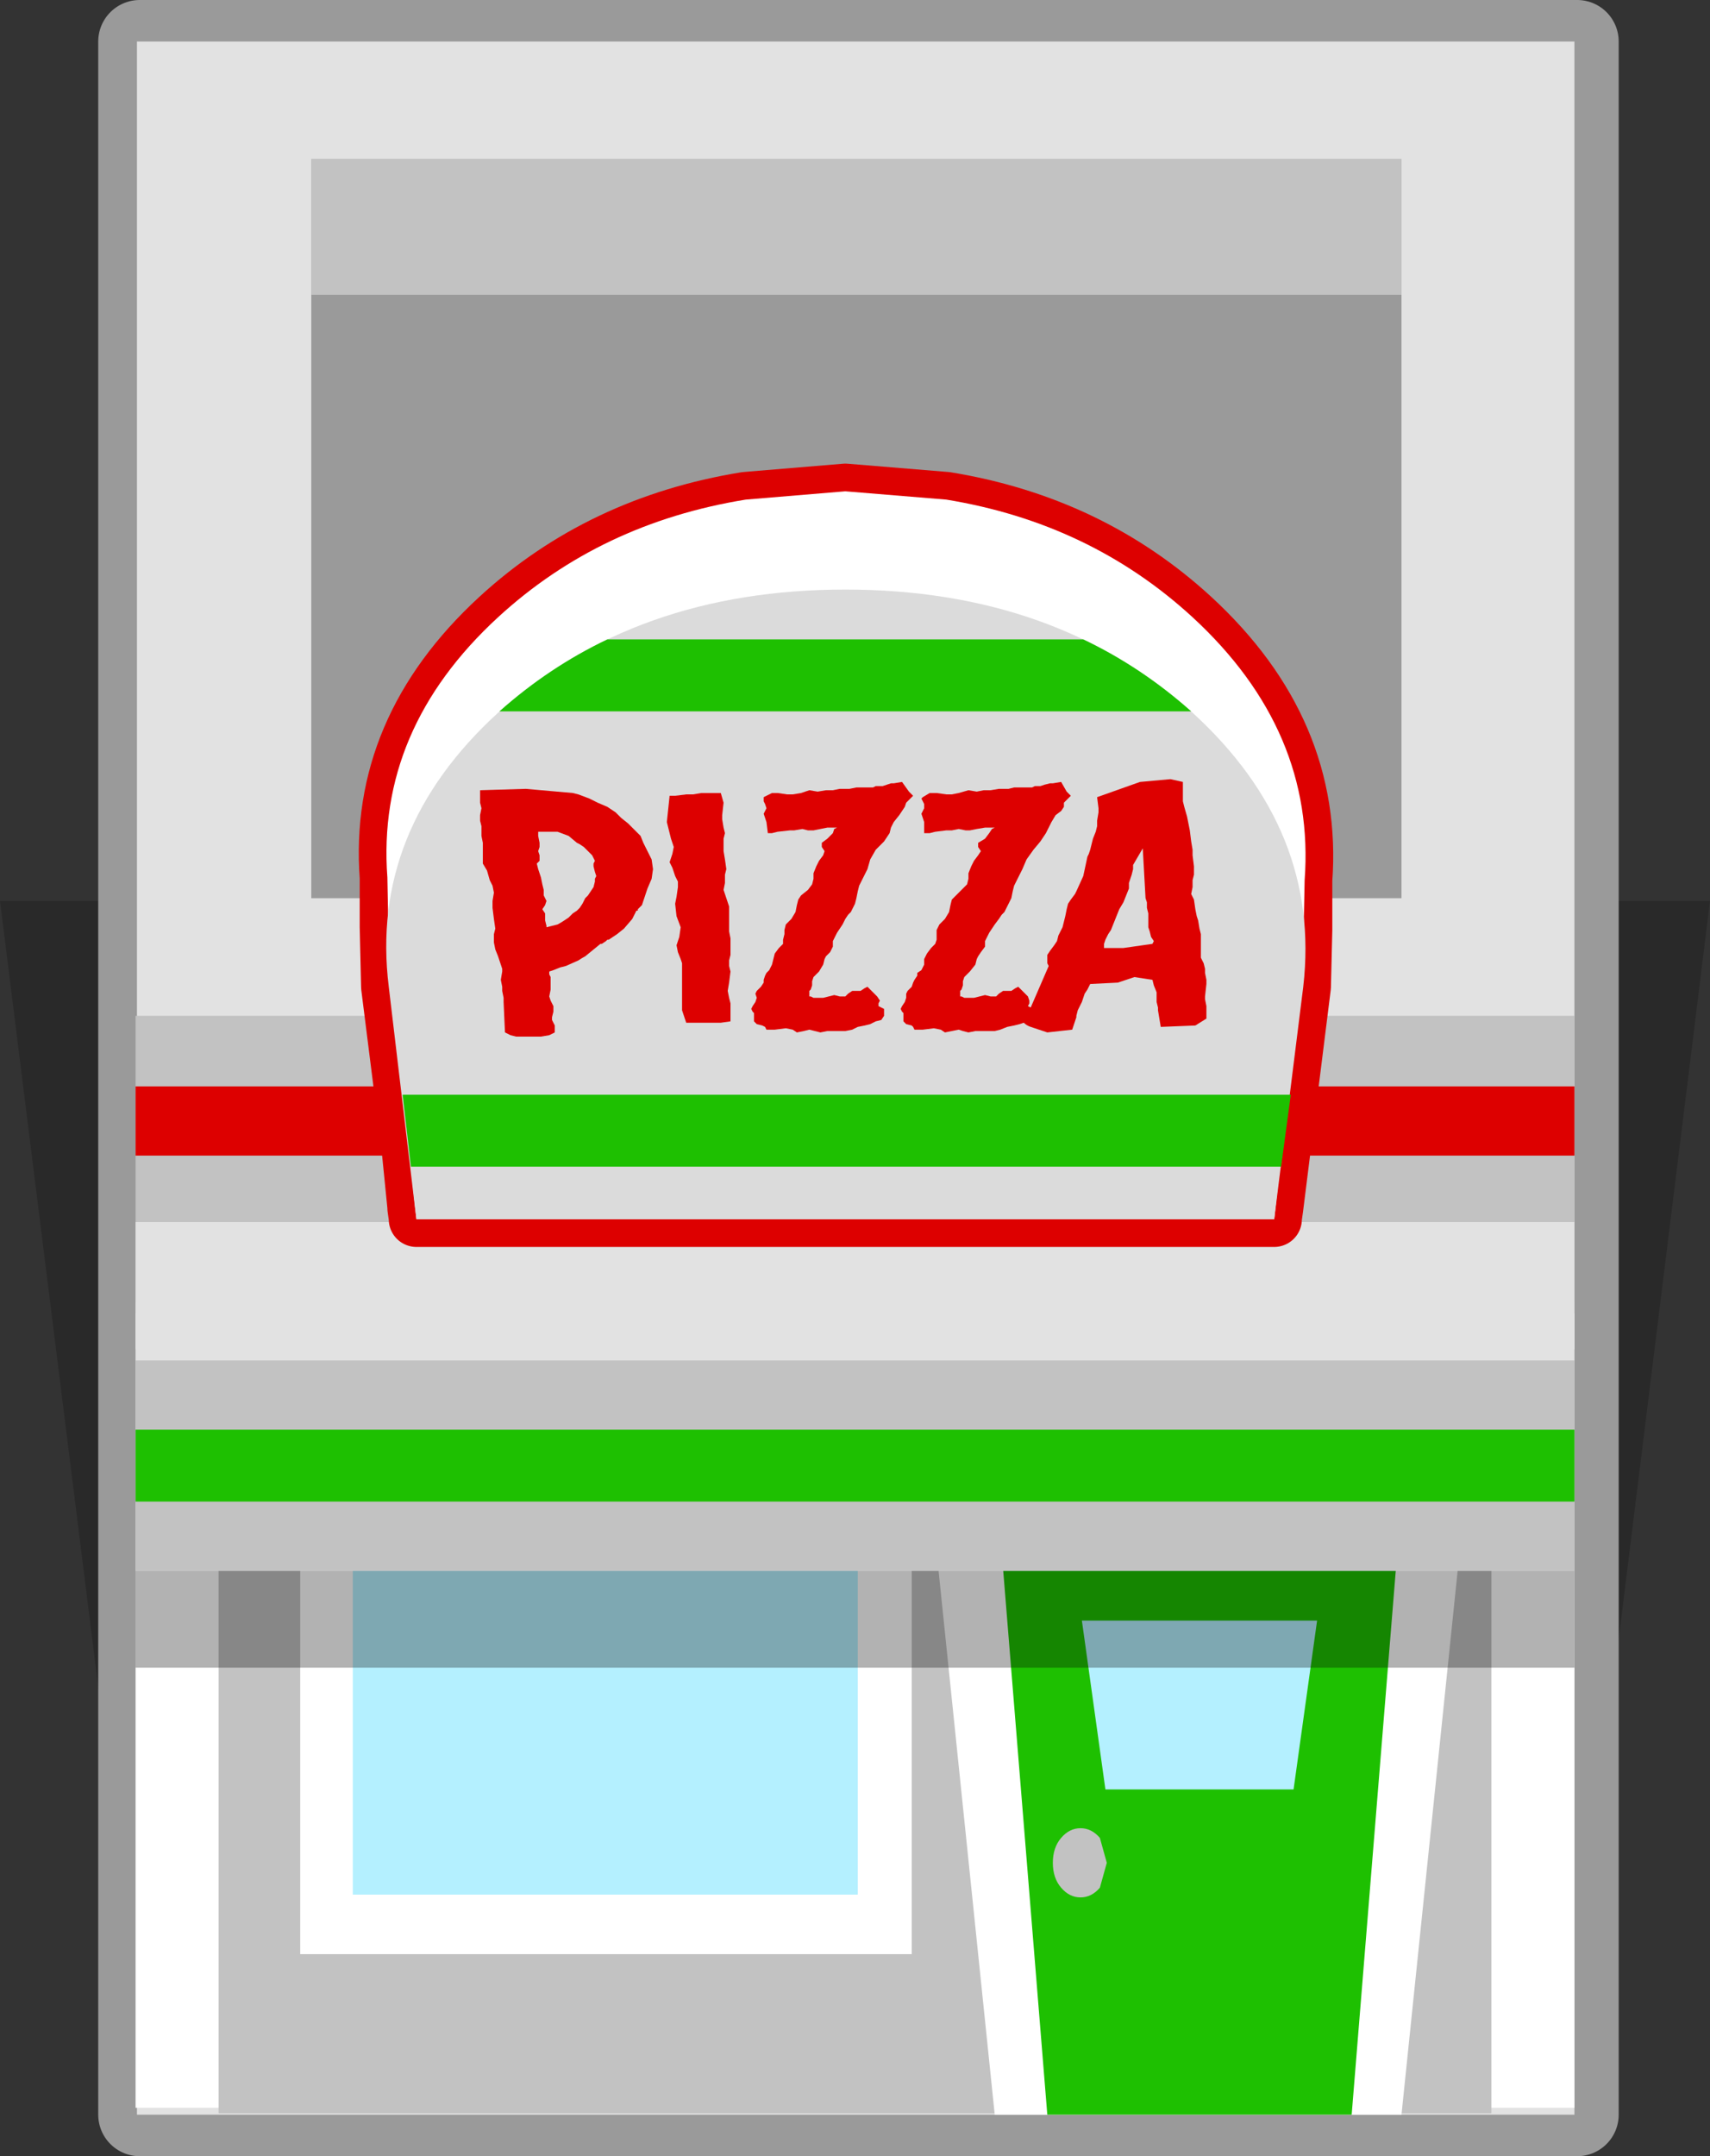 <?xml version="1.0" encoding="UTF-8" standalone="no"?>
<svg xmlns:xlink="http://www.w3.org/1999/xlink" height="77.9px" width="61.8px" xmlns="http://www.w3.org/2000/svg">
  <rect width="100%" height="100%" fill="#333333" stroke="none"/>
  <g transform="matrix(1.0, 0.0, 0.0, 1.0, 30.95, 41.3)">
    <path d="M-30.95 -8.75 L30.85 -8.75 25.95 30.85 -26.0 30.85 -30.95 -8.75" fill="#000000" fill-opacity="0.2" fill-rule="evenodd" stroke="none"/>
    <path d="M-25.9 -39.8 L26.05 -39.8 26.05 35.1 -25.9 35.1 -25.9 -39.8" fill="#9a9a9a" fill-rule="evenodd" stroke="none"/>
    <path d="M-25.9 -39.8 L26.05 -39.8 26.05 35.1 -25.9 35.1 -25.9 -39.8 Z" fill="none" stroke="#9a9a9a" stroke-linecap="round" stroke-linejoin="round" stroke-width="3.0"/>
    <path d="M-26.0 -39.8 L25.95 -39.8 25.95 35.1 -26.0 35.1 -26.0 -39.8" fill="#e2e2e2" fill-rule="evenodd" stroke="none"/>
    <path d="M25.95 34.85 L-26.05 34.85 -26.05 5.75 25.95 5.75 25.95 34.85" fill="#ffffff" fill-rule="evenodd" stroke="none"/>
    <path d="M-23.05 35.05 L-23.05 5.6 22.95 5.6 22.95 35.05 -23.05 35.05" fill="#c2c2c2" fill-rule="evenodd" stroke="none"/>
    <path d="M0.5 13.55 L0.5 27.8 -18.6 27.8 -18.6 13.55 0.5 13.55" fill="#ffffff" fill-rule="evenodd" stroke="none"/>
    <path d="M0.5 13.55 L-18.6 13.55 -18.6 27.8 0.5 27.8 0.5 13.55 Z" fill="none" stroke="#ffffff" stroke-linecap="round" stroke-linejoin="miter" stroke-miterlimit="3.0" stroke-width="3.0"/>
    <path d="M0.05 27.15 L-18.2 27.15 -18.2 13.8 0.05 13.8 0.05 27.15" fill="#b4f0ff" fill-rule="evenodd" stroke="none"/>
    <path d="M22.05 12.35 L19.7 35.1 5.0 35.1 2.65 12.35 22.05 12.35" fill="#ffffff" fill-rule="evenodd" stroke="none"/>
    <path d="M17.9 35.1 L6.9 35.1 5.25 14.75 19.55 14.75 17.9 35.1" fill="#1ec001" fill-rule="evenodd" stroke="none"/>
    <path d="M9.0 23.35 L8.15 17.25 16.65 17.25 15.8 23.35 9.0 23.35" fill="#b4f0ff" fill-rule="evenodd" stroke="none"/>
    <path d="M7.4 26.9 Q7.1 26.55 7.1 26.0 7.1 25.45 7.4 25.1 7.7 24.75 8.1 24.75 8.5 24.75 8.8 25.1 L9.05 26.0 8.8 26.9 Q8.5 27.25 8.1 27.25 7.7 27.25 7.4 26.9" fill="#c2c2c2" fill-rule="evenodd" stroke="none"/>
    <path d="M25.95 18.95 L-26.05 18.95 -26.05 7.45 25.95 7.45 25.95 18.95" fill="#000000" fill-opacity="0.302" fill-rule="evenodd" stroke="none"/>
    <path d="M25.95 6.15 L-26.05 6.15 -26.05 -4.6 25.95 -4.6 25.95 6.15" fill="#c2c2c2" fill-rule="evenodd" stroke="none"/>
    <path d="M25.95 0.45 L-26.05 0.45 -26.05 -2.05 25.95 -2.05 25.95 0.45" fill="#dd0000" fill-rule="evenodd" stroke="none"/>
    <path d="M25.95 15.45 L-26.05 15.45 -26.05 2.85 25.95 2.85 25.95 15.45" fill="#e2e2e2" fill-rule="evenodd" stroke="none"/>
    <path d="M19.7 -8.85 L-19.7 -8.85 -19.7 -35.55 19.7 -35.55 19.7 -8.85" fill="#9a9a9a" fill-rule="evenodd" stroke="none"/>
    <path d="M19.7 -30.65 L-19.7 -30.65 -19.7 -35.55 19.7 -35.55 19.7 -30.65" fill="#c2c2c2" fill-rule="evenodd" stroke="none"/>
    <path d="M25.95 15.45 L-26.05 15.45 -26.05 7.85 25.95 7.85 25.95 15.45" fill="#c2c2c2" fill-rule="evenodd" stroke="none"/>
    <path d="M25.95 12.95 L-26.05 12.95 -26.05 10.35 25.95 10.35 25.95 12.95" fill="#1ec001" fill-rule="evenodd" stroke="none"/>
    <path d="M16.2 -7.7 L16.15 -5.65 15.15 2.35 15.1 2.7 15.1 2.75 -15.9 2.75 -15.9 2.7 -15.95 2.35 -15.95 2.3 -16.15 0.3 -16.9 -5.65 -16.95 -7.8 -16.95 -9.6 Q-17.35 -14.95 -12.95 -19.0 -9.25 -22.4 -4.0 -23.25 L-0.4 -23.55 3.25 -23.25 Q8.45 -22.4 12.15 -19.0 16.6 -14.9 16.2 -9.5 L16.2 -7.7" fill="#dd0000" fill-rule="evenodd" stroke="none"/>
    <path d="M16.2 -7.7 L16.2 -9.5 Q16.6 -14.9 12.15 -19.0 8.45 -22.4 3.25 -23.25 L-0.4 -23.55 -4.0 -23.25 Q-9.25 -22.4 -12.95 -19.0 -17.35 -14.95 -16.95 -9.6 L-16.95 -7.8 -16.9 -5.65 -16.15 0.3 -15.95 2.3 -15.95 2.35 -15.9 2.7 -15.9 2.75 15.1 2.75 15.1 2.7 15.15 2.35 16.15 -5.65 16.2 -7.7 Z" fill="none" stroke="#dd0000" stroke-linecap="round" stroke-linejoin="round" stroke-width="2.0"/>
    <path d="M16.2 -9.5 L16.15 -7.0 15.15 2.3 15.1 2.75 -15.9 2.75 -15.95 2.3 -16.9 -7.0 -16.95 -9.6 Q-17.35 -14.95 -12.95 -19.0 -9.25 -22.4 -4.0 -23.25 L-0.4 -23.55 3.25 -23.25 Q8.45 -22.4 12.15 -19.0 16.6 -14.9 16.2 -9.5" fill="#ffffff" fill-rule="evenodd" stroke="none"/>
    <path d="M12.15 -15.55 Q16.8 -11.3 16.15 -5.65 L15.15 2.35 15.1 2.75 -15.9 2.75 -15.95 2.35 -16.9 -5.65 Q-17.6 -11.3 -12.95 -15.55 -8.0 -20.0 -0.4 -20.0 7.2 -20.0 12.15 -15.55" fill="#dbdbdb" fill-rule="evenodd" stroke="none"/>
    <path d="M15.7 -1.75 L15.35 0.85 -16.1 0.85 -16.4 -1.75 15.7 -1.75" fill="#1ec001" fill-rule="evenodd" stroke="none"/>
    <path d="M8.2 -18.2 Q10.3 -17.2 12.1 -15.6 L-12.9 -15.6 Q-11.1 -17.2 -9.0 -18.2 L8.2 -18.2" fill="#1ec001" fill-rule="evenodd" stroke="none"/>
    <path d="M-10.4 -11.1 L-10.8 -11.25 -11.5 -11.25 -11.5 -11.1 -11.45 -10.85 -11.45 -10.7 -11.5 -10.55 -11.45 -10.4 -11.45 -10.2 -11.55 -10.1 -11.5 -9.9 -11.45 -9.75 -11.4 -9.6 -11.35 -9.35 -11.3 -9.15 -11.3 -8.95 -11.2 -8.75 -11.25 -8.6 -11.35 -8.45 -11.25 -8.3 -11.25 -8.15 -11.25 -8.05 -11.2 -7.85 -11.2 -7.8 -10.8 -7.9 Q-10.7 -7.95 -10.55 -8.05 L-10.4 -8.15 -10.25 -8.3 -10.1 -8.4 -10.0 -8.5 -9.9 -8.65 -9.8 -8.85 -9.7 -8.95 -9.6 -9.1 -9.5 -9.25 -9.45 -9.45 -9.45 -9.55 -9.4 -9.65 -9.45 -9.8 -9.5 -10.0 -9.5 -10.1 -9.45 -10.2 -9.55 -10.4 -9.85 -10.7 -10.0 -10.8 -10.1 -10.85 -10.4 -11.1 M-6.75 -12.55 L-6.55 -12.55 -6.15 -12.6 -5.9 -12.6 -5.6 -12.65 -5.45 -12.65 -4.9 -12.65 -4.8 -12.3 -4.85 -11.85 -4.85 -11.7 -4.8 -11.4 -4.75 -11.2 -4.8 -11.0 -4.8 -10.7 -4.8 -10.55 -4.75 -10.25 -4.7 -9.9 -4.75 -9.7 -4.75 -9.4 -4.8 -9.15 -4.7 -8.85 -4.6 -8.55 -4.6 -8.25 -4.6 -7.9 -4.6 -7.65 -4.55 -7.4 -4.55 -7.2 -4.55 -7.05 -4.55 -6.8 -4.6 -6.6 -4.6 -6.4 -4.55 -6.2 -4.6 -5.8 -4.65 -5.5 -4.6 -5.25 -4.55 -5.05 -4.55 -4.85 -4.55 -4.75 -4.55 -4.4 -4.9 -4.35 -5.4 -4.35 -5.9 -4.35 -6.15 -4.35 -6.3 -4.8 -6.3 -6.5 -6.35 -6.65 -6.45 -6.9 -6.5 -7.15 -6.4 -7.45 -6.35 -7.8 -6.5 -8.2 -6.55 -8.65 -6.5 -8.9 -6.45 -9.25 -6.45 -9.45 -6.55 -9.65 -6.65 -9.95 -6.75 -10.15 -6.65 -10.45 -6.6 -10.7 -6.7 -11.0 -6.8 -11.4 -6.85 -11.6 -6.75 -12.55 M-13.6 -11.65 L-13.6 -11.85 -13.55 -12.1 -13.6 -12.3 -13.6 -12.45 -13.6 -12.65 -13.6 -12.75 -11.95 -12.8 -10.25 -12.65 -10.05 -12.6 -9.65 -12.45 -9.35 -12.3 -9.0 -12.15 -8.7 -11.95 -8.5 -11.75 -8.25 -11.55 -8.0 -11.3 -7.8 -11.1 -7.7 -10.85 -7.55 -10.55 -7.4 -10.25 -7.35 -9.9 -7.4 -9.55 -7.55 -9.2 -7.65 -8.9 -7.75 -8.6 -7.8 -8.55 -7.9 -8.45 -7.9 -8.4 -7.95 -8.4 -8.1 -8.1 -8.4 -7.75 -8.65 -7.55 -8.95 -7.35 -9.0 -7.35 -9.05 -7.3 -9.2 -7.2 -9.25 -7.2 -9.8 -6.75 Q-9.9 -6.7 -10.05 -6.6 L-10.5 -6.4 -10.7 -6.35 -10.95 -6.25 -11.1 -6.2 -11.1 -6.1 -11.05 -6.0 -11.05 -5.8 -11.05 -5.55 -11.1 -5.3 -11.05 -5.15 -10.95 -4.95 -10.95 -4.75 -11.0 -4.55 -11.0 -4.45 -10.95 -4.35 -10.9 -4.25 -10.9 -4.1 -10.9 -4.0 -11.1 -3.9 -11.4 -3.85 -11.6 -3.85 -11.75 -3.85 -12.1 -3.85 -12.3 -3.85 -12.5 -3.9 -12.7 -4.0 -12.75 -5.1 -12.75 -5.25 -12.8 -5.5 -12.8 -5.65 -12.85 -5.9 -12.8 -6.2 -12.8 -6.3 -12.85 -6.45 -12.95 -6.75 -13.05 -7.0 -13.1 -7.25 -13.1 -7.55 -13.05 -7.75 -13.1 -8.1 -13.15 -8.5 -13.15 -8.75 -13.1 -9.05 -13.15 -9.3 -13.25 -9.5 -13.35 -9.85 -13.5 -10.1 -13.5 -10.25 -13.5 -10.5 -13.5 -10.85 -13.55 -11.1 -13.55 -11.45 -13.6 -11.65 M10.0 -10.05 L10.0 -9.9 9.95 -9.7 9.9 -9.55 9.85 -9.4 9.85 -9.2 9.75 -8.95 9.65 -8.7 9.5 -8.45 9.4 -8.2 9.3 -7.95 9.2 -7.7 9.1 -7.55 9.0 -7.35 8.95 -7.2 8.95 -7.05 9.65 -7.05 10.7 -7.2 10.75 -7.3 10.65 -7.45 10.6 -7.65 10.55 -7.8 10.55 -7.95 10.55 -8.15 10.55 -8.3 10.5 -8.5 10.5 -8.7 10.45 -8.85 10.35 -10.65 10.0 -10.05 M2.35 -12.45 L2.4 -12.5 2.65 -12.65 2.9 -12.65 3.25 -12.6 3.45 -12.6 3.7 -12.65 4.05 -12.75 4.35 -12.7 4.6 -12.75 4.85 -12.75 5.15 -12.8 5.5 -12.8 5.7 -12.85 5.9 -12.85 6.2 -12.85 6.35 -12.85 6.45 -12.9 6.65 -12.9 6.8 -12.95 7.0 -13.0 7.1 -13.0 7.4 -13.05 7.6 -12.7 7.75 -12.55 7.5 -12.3 7.5 -12.15 7.4 -12.0 7.2 -11.85 7.05 -11.6 6.95 -11.4 6.85 -11.2 6.65 -10.9 6.4 -10.6 6.15 -10.25 6.0 -9.9 5.85 -9.6 5.7 -9.3 5.65 -9.1 5.6 -8.85 5.5 -8.65 5.4 -8.45 5.35 -8.35 5.25 -8.25 5.15 -8.1 5.0 -7.9 4.8 -7.6 4.7 -7.4 4.65 -7.3 4.65 -7.1 4.5 -6.9 4.4 -6.75 4.35 -6.65 4.3 -6.45 4.1 -6.2 3.9 -6.0 3.85 -5.85 3.85 -5.7 3.8 -5.55 3.75 -5.5 3.75 -5.4 3.75 -5.3 3.8 -5.3 3.9 -5.25 4.05 -5.25 4.25 -5.25 4.45 -5.3 4.65 -5.35 4.85 -5.3 5.05 -5.3 5.15 -5.4 5.3 -5.5 5.45 -5.5 5.6 -5.5 5.75 -5.6 5.85 -5.65 5.95 -5.55 6.1 -5.4 6.2 -5.3 6.25 -5.15 6.25 -5.05 6.2 -4.95 6.3 -4.9 6.95 -6.4 6.9 -6.5 6.9 -6.65 6.9 -6.8 7.0 -6.95 7.15 -7.15 7.25 -7.3 7.3 -7.5 7.45 -7.8 7.5 -8.0 7.55 -8.2 7.6 -8.45 7.65 -8.65 7.75 -8.8 7.9 -9.0 7.95 -9.1 8.2 -9.65 8.35 -10.35 8.4 -10.45 8.45 -10.6 8.5 -10.8 8.55 -11.0 8.65 -11.25 8.7 -11.45 8.7 -11.65 8.75 -11.95 8.75 -12.1 8.7 -12.5 10.25 -13.05 11.35 -13.15 11.8 -13.05 11.8 -12.9 11.8 -12.6 11.8 -12.35 11.85 -12.15 11.95 -11.8 12.0 -11.55 12.05 -11.3 12.1 -10.9 12.15 -10.6 12.15 -10.4 12.2 -10.0 12.2 -9.7 12.15 -9.5 12.15 -9.25 12.1 -9.0 12.2 -8.8 12.25 -8.45 12.3 -8.2 12.35 -8.05 12.4 -7.75 12.45 -7.55 12.45 -7.35 12.45 -7.05 12.45 -6.9 12.45 -6.7 12.55 -6.5 12.6 -6.3 12.6 -6.15 12.65 -5.9 12.65 -5.75 12.6 -5.3 12.6 -5.2 12.65 -4.95 12.65 -4.85 12.65 -4.65 12.65 -4.5 12.25 -4.25 11.0 -4.2 10.9 -4.8 10.9 -4.9 10.85 -5.1 10.85 -5.25 10.85 -5.45 10.75 -5.7 10.7 -5.9 10.05 -6.0 9.45 -5.8 8.45 -5.75 8.4 -5.65 8.35 -5.55 8.25 -5.4 8.2 -5.25 8.15 -5.1 8.05 -4.9 8.0 -4.8 7.95 -4.6 7.95 -4.55 7.8 -4.1 6.9 -4.0 6.3 -4.2 Q6.15 -4.25 6.05 -4.35 L5.9 -4.3 5.7 -4.25 5.45 -4.2 5.2 -4.1 5.0 -4.05 4.75 -4.05 4.55 -4.05 4.3 -4.05 4.05 -4.0 3.85 -4.05 3.7 -4.1 3.45 -4.05 3.2 -4.0 3.05 -4.1 2.8 -4.15 2.4 -4.1 2.1 -4.1 2.05 -4.2 2.0 -4.25 1.8 -4.3 1.7 -4.4 1.7 -4.45 1.7 -4.6 1.7 -4.7 1.65 -4.75 1.6 -4.85 1.65 -4.95 1.75 -5.1 1.8 -5.25 1.8 -5.4 1.85 -5.5 2.0 -5.65 2.05 -5.8 2.1 -5.9 2.2 -6.05 2.2 -6.15 2.35 -6.25 2.45 -6.45 2.45 -6.65 2.55 -6.85 2.7 -7.05 2.85 -7.2 2.9 -7.35 2.9 -7.55 2.9 -7.7 3.0 -7.9 3.2 -8.1 3.35 -8.35 3.4 -8.6 3.45 -8.8 3.6 -8.95 3.8 -9.15 4.0 -9.35 4.05 -9.55 4.05 -9.75 4.15 -10.0 4.25 -10.2 4.4 -10.4 4.5 -10.55 4.4 -10.7 4.4 -10.85 4.65 -11.0 4.8 -11.2 4.9 -11.35 5.0 -11.4 4.85 -11.4 4.65 -11.4 4.35 -11.35 4.1 -11.3 3.95 -11.3 3.7 -11.35 3.45 -11.3 3.25 -11.3 2.85 -11.25 2.65 -11.2 2.45 -11.2 2.45 -11.6 2.35 -11.9 2.4 -12.0 2.45 -12.1 2.45 -12.25 2.4 -12.35 2.35 -12.45 M1.35 -13.0 L1.65 -13.05 1.9 -12.7 2.05 -12.55 1.8 -12.3 1.75 -12.15 1.65 -12.0 1.55 -11.85 1.35 -11.6 1.25 -11.4 1.2 -11.2 1.0 -10.9 0.7 -10.6 0.5 -10.25 0.4 -9.9 0.25 -9.6 0.1 -9.3 0.05 -9.1 0.0 -8.85 -0.05 -8.65 -0.15 -8.45 -0.2 -8.35 -0.3 -8.25 -0.4 -8.1 -0.5 -7.9 -0.7 -7.6 -0.8 -7.4 -0.85 -7.3 -0.85 -7.1 -0.95 -6.9 -1.1 -6.75 -1.15 -6.65 -1.2 -6.45 -1.35 -6.2 -1.55 -6.0 -1.6 -5.85 -1.6 -5.7 -1.65 -5.55 -1.7 -5.5 -1.7 -5.4 -1.7 -5.3 -1.65 -5.3 -1.55 -5.25 -1.4 -5.25 -1.2 -5.25 -1.0 -5.3 -0.8 -5.35 -0.6 -5.3 -0.4 -5.3 -0.3 -5.4 -0.15 -5.5 0.0 -5.5 0.15 -5.5 0.3 -5.6 0.4 -5.65 0.5 -5.55 0.65 -5.4 0.75 -5.3 0.85 -5.15 0.8 -5.05 0.8 -4.95 0.9 -4.9 1.0 -4.85 1.0 -4.75 1.0 -4.6 0.9 -4.45 0.7 -4.4 0.5 -4.3 0.3 -4.25 0.05 -4.2 -0.15 -4.1 -0.4 -4.05 -0.6 -4.05 -0.8 -4.05 -1.05 -4.05 -1.3 -4.0 -1.5 -4.05 -1.7 -4.1 -1.9 -4.05 -2.15 -4.0 -2.3 -4.1 -2.55 -4.15 -2.95 -4.1 -3.25 -4.1 -3.3 -4.2 -3.4 -4.25 -3.6 -4.3 -3.7 -4.4 -3.7 -4.45 -3.7 -4.6 -3.7 -4.7 -3.75 -4.75 -3.8 -4.85 -3.75 -4.95 -3.65 -5.1 -3.6 -5.25 -3.65 -5.4 -3.6 -5.5 -3.45 -5.65 -3.35 -5.8 -3.35 -5.9 -3.3 -6.05 -3.25 -6.15 -3.15 -6.25 -3.05 -6.45 -3.0 -6.65 -2.95 -6.85 -2.8 -7.05 -2.65 -7.2 -2.65 -7.35 -2.6 -7.55 -2.6 -7.7 -2.55 -7.9 -2.35 -8.1 -2.2 -8.35 -2.15 -8.6 -2.1 -8.8 -2.0 -8.95 -1.75 -9.15 -1.6 -9.35 -1.55 -9.55 -1.55 -9.75 -1.45 -10.0 -1.35 -10.2 -1.2 -10.4 -1.15 -10.55 -1.25 -10.7 -1.25 -10.85 -1.05 -11.0 -0.85 -11.2 -0.8 -11.35 -0.7 -11.4 -0.85 -11.4 -1.05 -11.4 -1.3 -11.35 -1.55 -11.3 -1.75 -11.3 -1.95 -11.35 -2.25 -11.3 -2.4 -11.3 -2.85 -11.25 -3.05 -11.2 -3.2 -11.2 -3.25 -11.6 -3.35 -11.9 -3.3 -12.0 -3.25 -12.1 -3.3 -12.25 -3.35 -12.35 -3.35 -12.45 -3.35 -12.5 -3.05 -12.65 -2.85 -12.65 -2.5 -12.6 -2.3 -12.6 -2.0 -12.65 -1.7 -12.75 -1.4 -12.7 -1.1 -12.75 -0.85 -12.75 -0.6 -12.8 -0.25 -12.8 0.0 -12.85 0.15 -12.85 0.45 -12.85 0.6 -12.85 0.7 -12.9 0.95 -12.9 1.1 -12.95 1.25 -13.0 1.35 -13.0" fill="#dd0000" fill-rule="evenodd" stroke="none"/>
  </g>
</svg>
